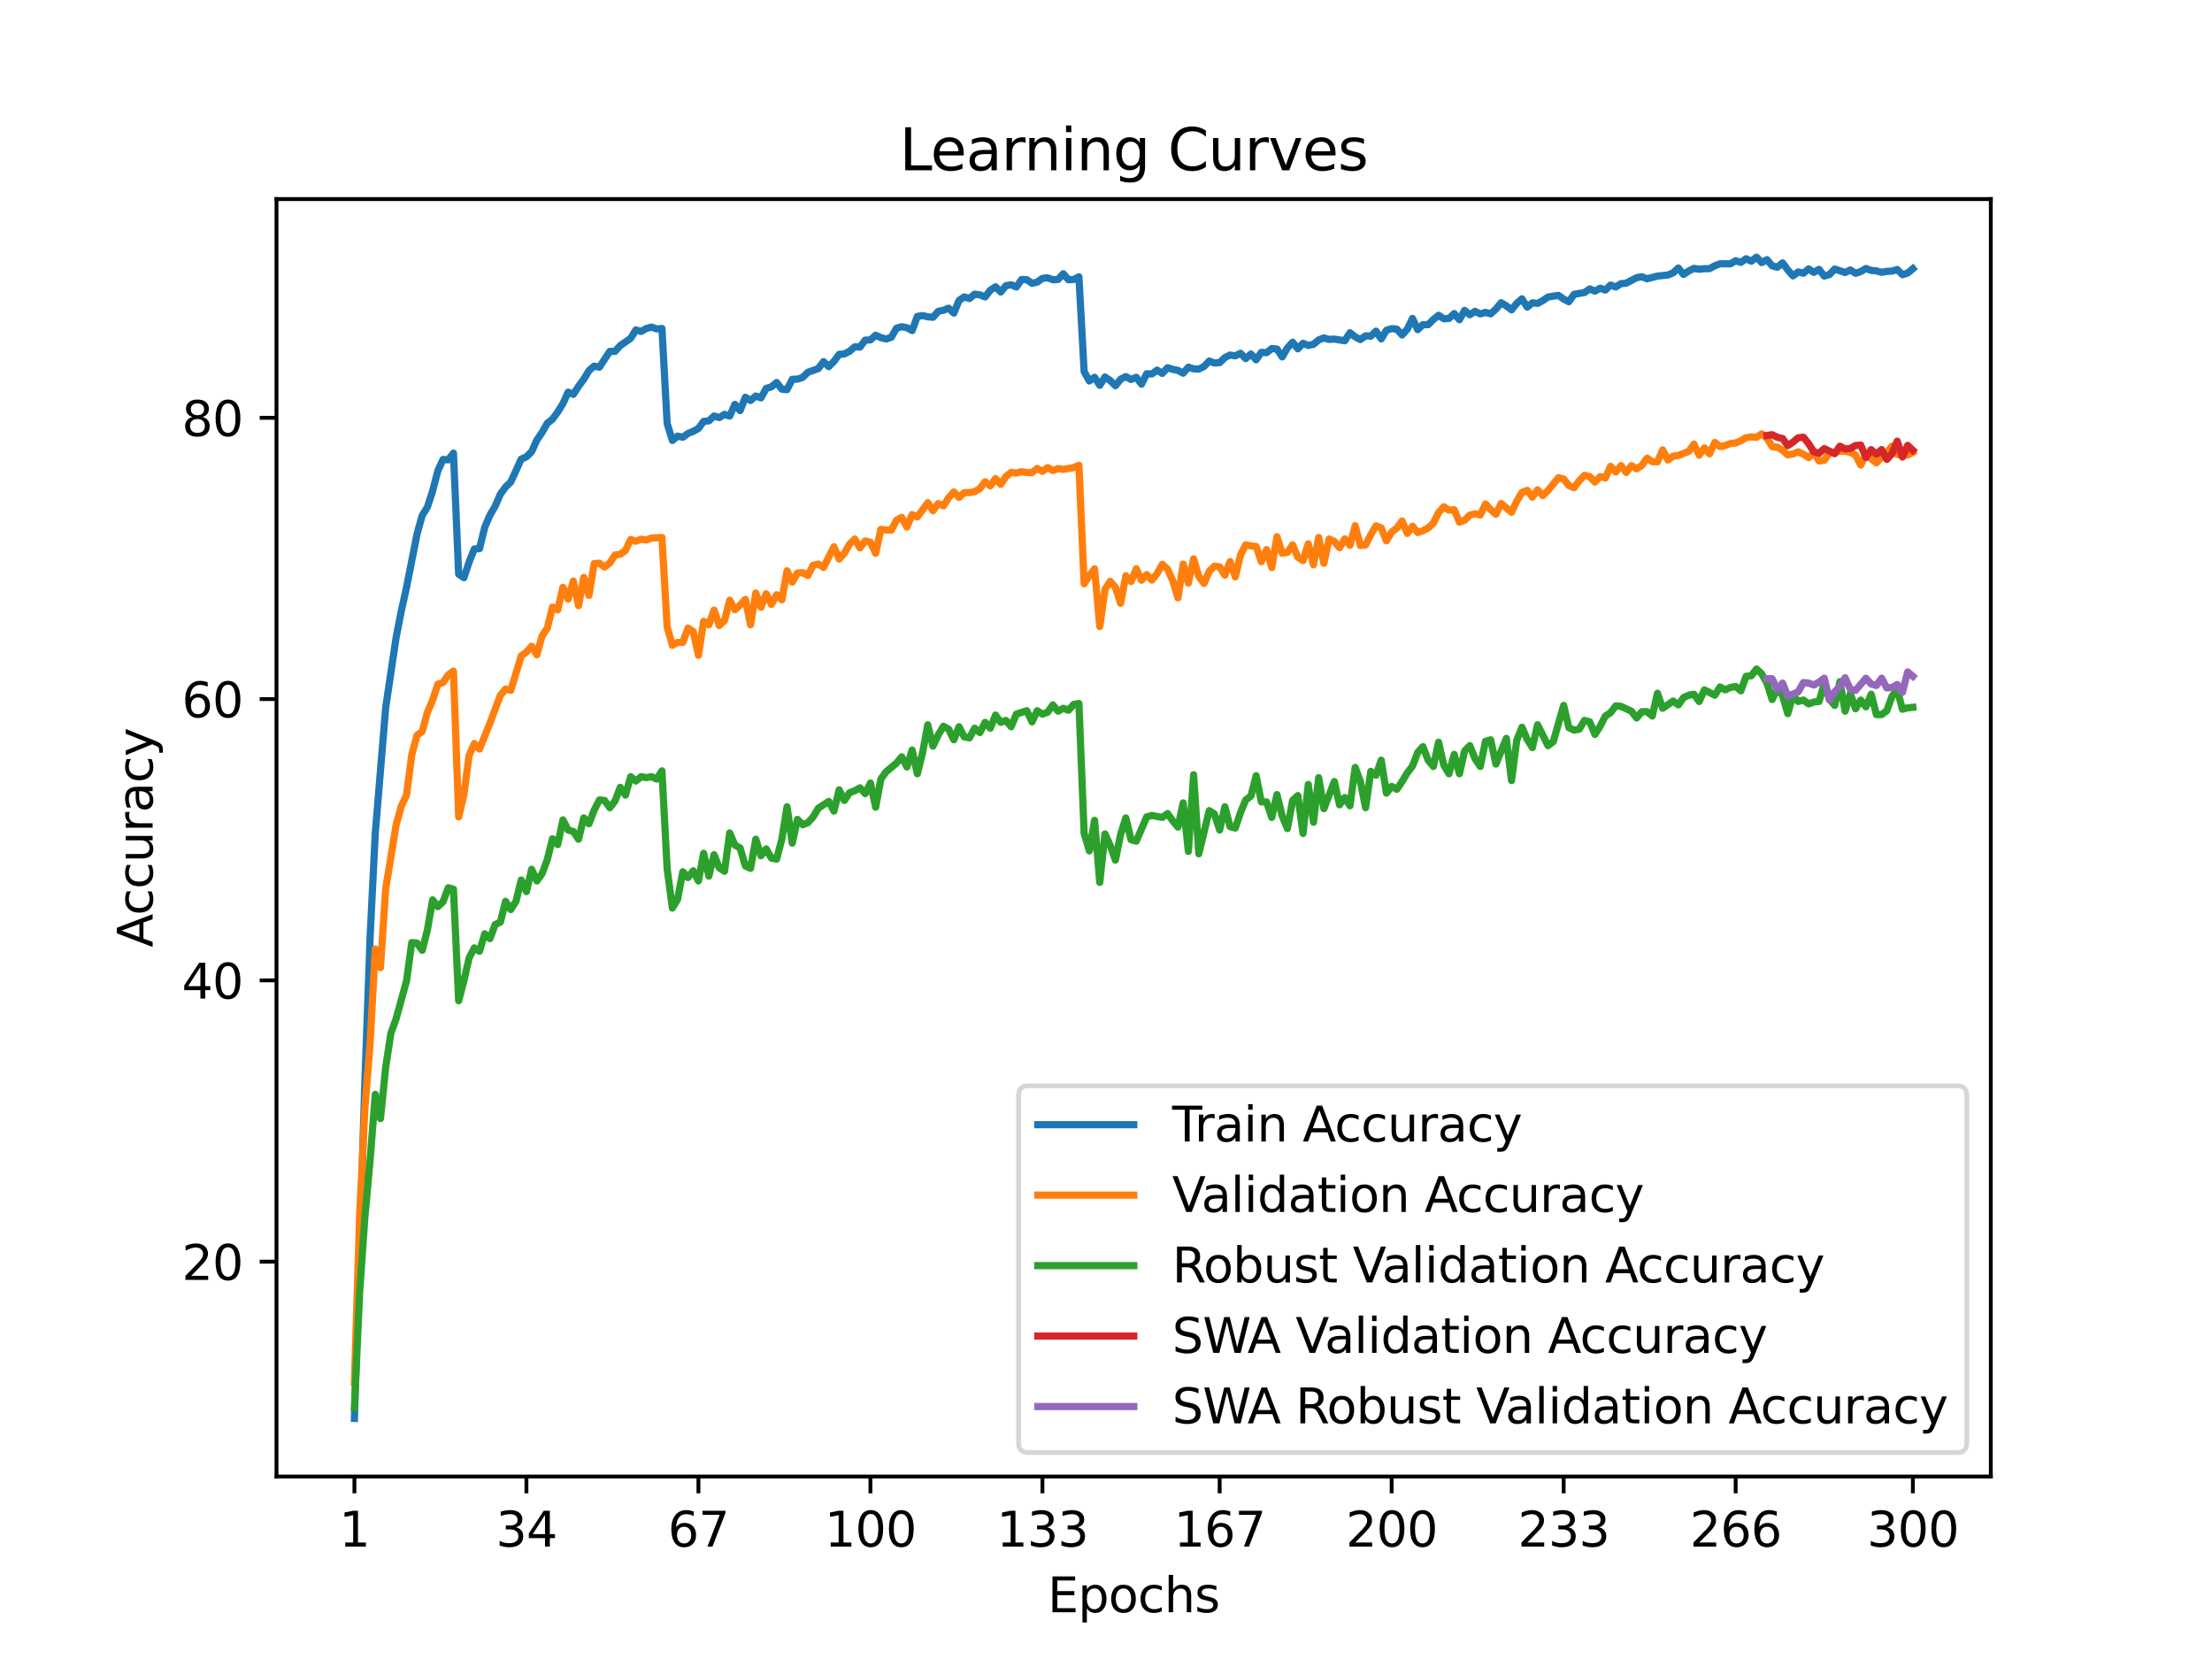 <?xml version="1.0" encoding="utf-8" standalone="no"?>
<!DOCTYPE svg PUBLIC "-//W3C//DTD SVG 1.1//EN"
  "http://www.w3.org/Graphics/SVG/1.1/DTD/svg11.dtd">
<svg xmlns:xlink="http://www.w3.org/1999/xlink" width="460.8pt" height="345.6pt" viewBox="0 0 460.8 345.6" xmlns="http://www.w3.org/2000/svg" version="1.1">
 <defs>
  <style type="text/css">*{stroke-linejoin: round; stroke-linecap: butt}</style>
 </defs>
 <g id="figure_1">
  <g id="patch_1">
   <path d="M 0 345.6 
L 460.8 345.6 
L 460.8 0 
L 0 0 
z
" style="fill: #ffffff"/>
  </g>
  <g id="axes_1">
   <g id="patch_2">
    <path d="M 57.6 307.584 
L 414.72 307.584 
L 414.72 41.472 
L 57.6 41.472 
z
" style="fill: #ffffff"/>
   </g>
   <g id="matplotlib.axis_1">
    <g id="xtick_1">
     <g id="line2d_1">
      <defs>
       <path id="m866a698309" d="M 0 0 
L 0 3.5 
" style="stroke: #000000; stroke-width: 0.8"/>
      </defs>
      <g>
       <use xlink:href="#m866a698309" x="73.833" y="307.584" style="stroke: #000000; stroke-width: 0.8"/>
      </g>
     </g>
     <g id="text_1">
      <!-- 1 -->
      <g transform="translate(70.651 322.182) scale(0.1 -0.1)">
       <defs>
        <path id="DejaVuSans-31" d="M 794 531 
L 1825 531 
L 1825 4091 
L 703 3866 
L 703 4441 
L 1819 4666 
L 2450 4666 
L 2450 531 
L 3481 531 
L 3481 0 
L 794 0 
L 794 531 
z
" transform="scale(0.016)"/>
       </defs>
       <use xlink:href="#DejaVuSans-31"/>
      </g>
     </g>
    </g>
    <g id="xtick_2">
     <g id="line2d_2">
      <g>
       <use xlink:href="#m866a698309" x="109.664" y="307.584" style="stroke: #000000; stroke-width: 0.8"/>
      </g>
     </g>
     <g id="text_2">
      <!-- 34 -->
      <g transform="translate(103.302 322.182) scale(0.1 -0.1)">
       <defs>
        <path id="DejaVuSans-33" d="M 2597 2516 
Q 3050 2419 3304 2112 
Q 3559 1806 3559 1356 
Q 3559 666 3084 287 
Q 2609 -91 1734 -91 
Q 1441 -91 1130 -33 
Q 819 25 488 141 
L 488 750 
Q 750 597 1062 519 
Q 1375 441 1716 441 
Q 2309 441 2620 675 
Q 2931 909 2931 1356 
Q 2931 1769 2642 2001 
Q 2353 2234 1838 2234 
L 1294 2234 
L 1294 2753 
L 1863 2753 
Q 2328 2753 2575 2939 
Q 2822 3125 2822 3475 
Q 2822 3834 2567 4026 
Q 2313 4219 1838 4219 
Q 1578 4219 1281 4162 
Q 984 4106 628 3988 
L 628 4550 
Q 988 4650 1302 4700 
Q 1616 4750 1894 4750 
Q 2613 4750 3031 4423 
Q 3450 4097 3450 3541 
Q 3450 3153 3228 2886 
Q 3006 2619 2597 2516 
z
" transform="scale(0.016)"/>
        <path id="DejaVuSans-34" d="M 2419 4116 
L 825 1625 
L 2419 1625 
L 2419 4116 
z
M 2253 4666 
L 3047 4666 
L 3047 1625 
L 3713 1625 
L 3713 1100 
L 3047 1100 
L 3047 0 
L 2419 0 
L 2419 1100 
L 313 1100 
L 313 1709 
L 2253 4666 
z
" transform="scale(0.016)"/>
       </defs>
       <use xlink:href="#DejaVuSans-33"/>
       <use xlink:href="#DejaVuSans-34" x="63.623"/>
      </g>
     </g>
    </g>
    <g id="xtick_3">
     <g id="line2d_3">
      <g>
       <use xlink:href="#m866a698309" x="145.496" y="307.584" style="stroke: #000000; stroke-width: 0.8"/>
      </g>
     </g>
     <g id="text_3">
      <!-- 67 -->
      <g transform="translate(139.133 322.182) scale(0.1 -0.1)">
       <defs>
        <path id="DejaVuSans-36" d="M 2113 2584 
Q 1688 2584 1439 2293 
Q 1191 2003 1191 1497 
Q 1191 994 1439 701 
Q 1688 409 2113 409 
Q 2538 409 2786 701 
Q 3034 994 3034 1497 
Q 3034 2003 2786 2293 
Q 2538 2584 2113 2584 
z
M 3366 4563 
L 3366 3988 
Q 3128 4100 2886 4159 
Q 2644 4219 2406 4219 
Q 1781 4219 1451 3797 
Q 1122 3375 1075 2522 
Q 1259 2794 1537 2939 
Q 1816 3084 2150 3084 
Q 2853 3084 3261 2657 
Q 3669 2231 3669 1497 
Q 3669 778 3244 343 
Q 2819 -91 2113 -91 
Q 1303 -91 875 529 
Q 447 1150 447 2328 
Q 447 3434 972 4092 
Q 1497 4750 2381 4750 
Q 2619 4750 2861 4703 
Q 3103 4656 3366 4563 
z
" transform="scale(0.016)"/>
        <path id="DejaVuSans-37" d="M 525 4666 
L 3525 4666 
L 3525 4397 
L 1831 0 
L 1172 0 
L 2766 4134 
L 525 4134 
L 525 4666 
z
" transform="scale(0.016)"/>
       </defs>
       <use xlink:href="#DejaVuSans-36"/>
       <use xlink:href="#DejaVuSans-37" x="63.623"/>
      </g>
     </g>
    </g>
    <g id="xtick_4">
     <g id="line2d_4">
      <g>
       <use xlink:href="#m866a698309" x="181.327" y="307.584" style="stroke: #000000; stroke-width: 0.8"/>
      </g>
     </g>
     <g id="text_4">
      <!-- 100 -->
      <g transform="translate(171.783 322.182) scale(0.1 -0.1)">
       <defs>
        <path id="DejaVuSans-30" d="M 2034 4250 
Q 1547 4250 1301 3770 
Q 1056 3291 1056 2328 
Q 1056 1369 1301 889 
Q 1547 409 2034 409 
Q 2525 409 2770 889 
Q 3016 1369 3016 2328 
Q 3016 3291 2770 3770 
Q 2525 4250 2034 4250 
z
M 2034 4750 
Q 2819 4750 3233 4129 
Q 3647 3509 3647 2328 
Q 3647 1150 3233 529 
Q 2819 -91 2034 -91 
Q 1250 -91 836 529 
Q 422 1150 422 2328 
Q 422 3509 836 4129 
Q 1250 4750 2034 4750 
z
" transform="scale(0.016)"/>
       </defs>
       <use xlink:href="#DejaVuSans-31"/>
       <use xlink:href="#DejaVuSans-30" x="63.623"/>
       <use xlink:href="#DejaVuSans-30" x="127.246"/>
      </g>
     </g>
    </g>
    <g id="xtick_5">
     <g id="line2d_5">
      <g>
       <use xlink:href="#m866a698309" x="217.158" y="307.584" style="stroke: #000000; stroke-width: 0.8"/>
      </g>
     </g>
     <g id="text_5">
      <!-- 133 -->
      <g transform="translate(207.615 322.182) scale(0.1 -0.1)">
       <use xlink:href="#DejaVuSans-31"/>
       <use xlink:href="#DejaVuSans-33" x="63.623"/>
       <use xlink:href="#DejaVuSans-33" x="127.246"/>
      </g>
     </g>
    </g>
    <g id="xtick_6">
     <g id="line2d_6">
      <g>
       <use xlink:href="#m866a698309" x="254.076" y="307.584" style="stroke: #000000; stroke-width: 0.8"/>
      </g>
     </g>
     <g id="text_6">
      <!-- 167 -->
      <g transform="translate(244.532 322.182) scale(0.1 -0.1)">
       <use xlink:href="#DejaVuSans-31"/>
       <use xlink:href="#DejaVuSans-36" x="63.623"/>
       <use xlink:href="#DejaVuSans-37" x="127.246"/>
      </g>
     </g>
    </g>
    <g id="xtick_7">
     <g id="line2d_7">
      <g>
       <use xlink:href="#m866a698309" x="289.907" y="307.584" style="stroke: #000000; stroke-width: 0.8"/>
      </g>
     </g>
     <g id="text_7">
      <!-- 200 -->
      <g transform="translate(280.363 322.182) scale(0.1 -0.1)">
       <defs>
        <path id="DejaVuSans-32" d="M 1228 531 
L 3431 531 
L 3431 0 
L 469 0 
L 469 531 
Q 828 903 1448 1529 
Q 2069 2156 2228 2338 
Q 2531 2678 2651 2914 
Q 2772 3150 2772 3378 
Q 2772 3750 2511 3984 
Q 2250 4219 1831 4219 
Q 1534 4219 1204 4116 
Q 875 4013 500 3803 
L 500 4441 
Q 881 4594 1212 4672 
Q 1544 4750 1819 4750 
Q 2544 4750 2975 4387 
Q 3406 4025 3406 3419 
Q 3406 3131 3298 2873 
Q 3191 2616 2906 2266 
Q 2828 2175 2409 1742 
Q 1991 1309 1228 531 
z
" transform="scale(0.016)"/>
       </defs>
       <use xlink:href="#DejaVuSans-32"/>
       <use xlink:href="#DejaVuSans-30" x="63.623"/>
       <use xlink:href="#DejaVuSans-30" x="127.246"/>
      </g>
     </g>
    </g>
    <g id="xtick_8">
     <g id="line2d_8">
      <g>
       <use xlink:href="#m866a698309" x="325.739" y="307.584" style="stroke: #000000; stroke-width: 0.8"/>
      </g>
     </g>
     <g id="text_8">
      <!-- 233 -->
      <g transform="translate(316.195 322.182) scale(0.1 -0.1)">
       <use xlink:href="#DejaVuSans-32"/>
       <use xlink:href="#DejaVuSans-33" x="63.623"/>
       <use xlink:href="#DejaVuSans-33" x="127.246"/>
      </g>
     </g>
    </g>
    <g id="xtick_9">
     <g id="line2d_9">
      <g>
       <use xlink:href="#m866a698309" x="361.57" y="307.584" style="stroke: #000000; stroke-width: 0.8"/>
      </g>
     </g>
     <g id="text_9">
      <!-- 266 -->
      <g transform="translate(352.026 322.182) scale(0.1 -0.1)">
       <use xlink:href="#DejaVuSans-32"/>
       <use xlink:href="#DejaVuSans-36" x="63.623"/>
       <use xlink:href="#DejaVuSans-36" x="127.246"/>
      </g>
     </g>
    </g>
    <g id="xtick_10">
     <g id="line2d_10">
      <g>
       <use xlink:href="#m866a698309" x="398.487" y="307.584" style="stroke: #000000; stroke-width: 0.8"/>
      </g>
     </g>
     <g id="text_10">
      <!-- 300 -->
      <g transform="translate(388.944 322.182) scale(0.1 -0.1)">
       <use xlink:href="#DejaVuSans-33"/>
       <use xlink:href="#DejaVuSans-30" x="63.623"/>
       <use xlink:href="#DejaVuSans-30" x="127.246"/>
      </g>
     </g>
    </g>
    <g id="text_11">
     <!-- Epochs -->
     <g transform="translate(218.244 335.861) scale(0.1 -0.1)">
      <defs>
       <path id="DejaVuSans-45" d="M 628 4666 
L 3578 4666 
L 3578 4134 
L 1259 4134 
L 1259 2753 
L 3481 2753 
L 3481 2222 
L 1259 2222 
L 1259 531 
L 3634 531 
L 3634 0 
L 628 0 
L 628 4666 
z
" transform="scale(0.016)"/>
       <path id="DejaVuSans-70" d="M 1159 525 
L 1159 -1331 
L 581 -1331 
L 581 3500 
L 1159 3500 
L 1159 2969 
Q 1341 3281 1617 3432 
Q 1894 3584 2278 3584 
Q 2916 3584 3314 3078 
Q 3713 2572 3713 1747 
Q 3713 922 3314 415 
Q 2916 -91 2278 -91 
Q 1894 -91 1617 61 
Q 1341 213 1159 525 
z
M 3116 1747 
Q 3116 2381 2855 2742 
Q 2594 3103 2138 3103 
Q 1681 3103 1420 2742 
Q 1159 2381 1159 1747 
Q 1159 1113 1420 752 
Q 1681 391 2138 391 
Q 2594 391 2855 752 
Q 3116 1113 3116 1747 
z
" transform="scale(0.016)"/>
       <path id="DejaVuSans-6f" d="M 1959 3097 
Q 1497 3097 1228 2736 
Q 959 2375 959 1747 
Q 959 1119 1226 758 
Q 1494 397 1959 397 
Q 2419 397 2687 759 
Q 2956 1122 2956 1747 
Q 2956 2369 2687 2733 
Q 2419 3097 1959 3097 
z
M 1959 3584 
Q 2709 3584 3137 3096 
Q 3566 2609 3566 1747 
Q 3566 888 3137 398 
Q 2709 -91 1959 -91 
Q 1206 -91 779 398 
Q 353 888 353 1747 
Q 353 2609 779 3096 
Q 1206 3584 1959 3584 
z
" transform="scale(0.016)"/>
       <path id="DejaVuSans-63" d="M 3122 3366 
L 3122 2828 
Q 2878 2963 2633 3030 
Q 2388 3097 2138 3097 
Q 1578 3097 1268 2742 
Q 959 2388 959 1747 
Q 959 1106 1268 751 
Q 1578 397 2138 397 
Q 2388 397 2633 464 
Q 2878 531 3122 666 
L 3122 134 
Q 2881 22 2623 -34 
Q 2366 -91 2075 -91 
Q 1284 -91 818 406 
Q 353 903 353 1747 
Q 353 2603 823 3093 
Q 1294 3584 2113 3584 
Q 2378 3584 2631 3529 
Q 2884 3475 3122 3366 
z
" transform="scale(0.016)"/>
       <path id="DejaVuSans-68" d="M 3513 2113 
L 3513 0 
L 2938 0 
L 2938 2094 
Q 2938 2591 2744 2837 
Q 2550 3084 2163 3084 
Q 1697 3084 1428 2787 
Q 1159 2491 1159 1978 
L 1159 0 
L 581 0 
L 581 4863 
L 1159 4863 
L 1159 2956 
Q 1366 3272 1645 3428 
Q 1925 3584 2291 3584 
Q 2894 3584 3203 3211 
Q 3513 2838 3513 2113 
z
" transform="scale(0.016)"/>
       <path id="DejaVuSans-73" d="M 2834 3397 
L 2834 2853 
Q 2591 2978 2328 3040 
Q 2066 3103 1784 3103 
Q 1356 3103 1142 2972 
Q 928 2841 928 2578 
Q 928 2378 1081 2264 
Q 1234 2150 1697 2047 
L 1894 2003 
Q 2506 1872 2764 1633 
Q 3022 1394 3022 966 
Q 3022 478 2636 193 
Q 2250 -91 1575 -91 
Q 1294 -91 989 -36 
Q 684 19 347 128 
L 347 722 
Q 666 556 975 473 
Q 1284 391 1588 391 
Q 1994 391 2212 530 
Q 2431 669 2431 922 
Q 2431 1156 2273 1281 
Q 2116 1406 1581 1522 
L 1381 1569 
Q 847 1681 609 1914 
Q 372 2147 372 2553 
Q 372 3047 722 3315 
Q 1072 3584 1716 3584 
Q 2034 3584 2315 3537 
Q 2597 3491 2834 3397 
z
" transform="scale(0.016)"/>
      </defs>
      <use xlink:href="#DejaVuSans-45"/>
      <use xlink:href="#DejaVuSans-70" x="63.184"/>
      <use xlink:href="#DejaVuSans-6f" x="126.66"/>
      <use xlink:href="#DejaVuSans-63" x="187.842"/>
      <use xlink:href="#DejaVuSans-68" x="242.822"/>
      <use xlink:href="#DejaVuSans-73" x="306.201"/>
     </g>
    </g>
   </g>
   <g id="matplotlib.axis_2">
    <g id="ytick_1">
     <g id="line2d_11">
      <defs>
       <path id="m1e4ae09877" d="M 0 0 
L -3.5 0 
" style="stroke: #000000; stroke-width: 0.8"/>
      </defs>
      <g>
       <use xlink:href="#m1e4ae09877" x="57.6" y="262.827" style="stroke: #000000; stroke-width: 0.8"/>
      </g>
     </g>
     <g id="text_12">
      <!-- 20 -->
      <g transform="translate(37.875 266.626) scale(0.1 -0.1)">
       <use xlink:href="#DejaVuSans-32"/>
       <use xlink:href="#DejaVuSans-30" x="63.623"/>
      </g>
     </g>
    </g>
    <g id="ytick_2">
     <g id="line2d_12">
      <g>
       <use xlink:href="#m1e4ae09877" x="57.6" y="204.23" style="stroke: #000000; stroke-width: 0.8"/>
      </g>
     </g>
     <g id="text_13">
      <!-- 40 -->
      <g transform="translate(37.875 208.029) scale(0.1 -0.1)">
       <use xlink:href="#DejaVuSans-34"/>
       <use xlink:href="#DejaVuSans-30" x="63.623"/>
      </g>
     </g>
    </g>
    <g id="ytick_3">
     <g id="line2d_13">
      <g>
       <use xlink:href="#m1e4ae09877" x="57.6" y="145.632" style="stroke: #000000; stroke-width: 0.8"/>
      </g>
     </g>
     <g id="text_14">
      <!-- 60 -->
      <g transform="translate(37.875 149.431) scale(0.1 -0.1)">
       <use xlink:href="#DejaVuSans-36"/>
       <use xlink:href="#DejaVuSans-30" x="63.623"/>
      </g>
     </g>
    </g>
    <g id="ytick_4">
     <g id="line2d_14">
      <g>
       <use xlink:href="#m1e4ae09877" x="57.6" y="87.035" style="stroke: #000000; stroke-width: 0.8"/>
      </g>
     </g>
     <g id="text_15">
      <!-- 80 -->
      <g transform="translate(37.875 90.834) scale(0.1 -0.1)">
       <defs>
        <path id="DejaVuSans-38" d="M 2034 2216 
Q 1584 2216 1326 1975 
Q 1069 1734 1069 1313 
Q 1069 891 1326 650 
Q 1584 409 2034 409 
Q 2484 409 2743 651 
Q 3003 894 3003 1313 
Q 3003 1734 2745 1975 
Q 2488 2216 2034 2216 
z
M 1403 2484 
Q 997 2584 770 2862 
Q 544 3141 544 3541 
Q 544 4100 942 4425 
Q 1341 4750 2034 4750 
Q 2731 4750 3128 4425 
Q 3525 4100 3525 3541 
Q 3525 3141 3298 2862 
Q 3072 2584 2669 2484 
Q 3125 2378 3379 2068 
Q 3634 1759 3634 1313 
Q 3634 634 3220 271 
Q 2806 -91 2034 -91 
Q 1263 -91 848 271 
Q 434 634 434 1313 
Q 434 1759 690 2068 
Q 947 2378 1403 2484 
z
M 1172 3481 
Q 1172 3119 1398 2916 
Q 1625 2713 2034 2713 
Q 2441 2713 2670 2916 
Q 2900 3119 2900 3481 
Q 2900 3844 2670 4047 
Q 2441 4250 2034 4250 
Q 1625 4250 1398 4047 
Q 1172 3844 1172 3481 
z
" transform="scale(0.016)"/>
       </defs>
       <use xlink:href="#DejaVuSans-38"/>
       <use xlink:href="#DejaVuSans-30" x="63.623"/>
      </g>
     </g>
    </g>
    <g id="text_16">
     <!-- Accuracy -->
     <g transform="translate(31.795 197.356) rotate(-90) scale(0.1 -0.1)">
      <defs>
       <path id="DejaVuSans-41" d="M 2188 4044 
L 1331 1722 
L 3047 1722 
L 2188 4044 
z
M 1831 4666 
L 2547 4666 
L 4325 0 
L 3669 0 
L 3244 1197 
L 1141 1197 
L 716 0 
L 50 0 
L 1831 4666 
z
" transform="scale(0.016)"/>
       <path id="DejaVuSans-75" d="M 544 1381 
L 544 3500 
L 1119 3500 
L 1119 1403 
Q 1119 906 1312 657 
Q 1506 409 1894 409 
Q 2359 409 2629 706 
Q 2900 1003 2900 1516 
L 2900 3500 
L 3475 3500 
L 3475 0 
L 2900 0 
L 2900 538 
Q 2691 219 2414 64 
Q 2138 -91 1772 -91 
Q 1169 -91 856 284 
Q 544 659 544 1381 
z
M 1991 3584 
L 1991 3584 
z
" transform="scale(0.016)"/>
       <path id="DejaVuSans-72" d="M 2631 2963 
Q 2534 3019 2420 3045 
Q 2306 3072 2169 3072 
Q 1681 3072 1420 2755 
Q 1159 2438 1159 1844 
L 1159 0 
L 581 0 
L 581 3500 
L 1159 3500 
L 1159 2956 
Q 1341 3275 1631 3429 
Q 1922 3584 2338 3584 
Q 2397 3584 2469 3576 
Q 2541 3569 2628 3553 
L 2631 2963 
z
" transform="scale(0.016)"/>
       <path id="DejaVuSans-61" d="M 2194 1759 
Q 1497 1759 1228 1600 
Q 959 1441 959 1056 
Q 959 750 1161 570 
Q 1363 391 1709 391 
Q 2188 391 2477 730 
Q 2766 1069 2766 1631 
L 2766 1759 
L 2194 1759 
z
M 3341 1997 
L 3341 0 
L 2766 0 
L 2766 531 
Q 2569 213 2275 61 
Q 1981 -91 1556 -91 
Q 1019 -91 701 211 
Q 384 513 384 1019 
Q 384 1609 779 1909 
Q 1175 2209 1959 2209 
L 2766 2209 
L 2766 2266 
Q 2766 2663 2505 2880 
Q 2244 3097 1772 3097 
Q 1472 3097 1187 3025 
Q 903 2953 641 2809 
L 641 3341 
Q 956 3463 1253 3523 
Q 1550 3584 1831 3584 
Q 2591 3584 2966 3190 
Q 3341 2797 3341 1997 
z
" transform="scale(0.016)"/>
       <path id="DejaVuSans-79" d="M 2059 -325 
Q 1816 -950 1584 -1140 
Q 1353 -1331 966 -1331 
L 506 -1331 
L 506 -850 
L 844 -850 
Q 1081 -850 1212 -737 
Q 1344 -625 1503 -206 
L 1606 56 
L 191 3500 
L 800 3500 
L 1894 763 
L 2988 3500 
L 3597 3500 
L 2059 -325 
z
" transform="scale(0.016)"/>
      </defs>
      <use xlink:href="#DejaVuSans-41"/>
      <use xlink:href="#DejaVuSans-63" x="66.658"/>
      <use xlink:href="#DejaVuSans-63" x="121.639"/>
      <use xlink:href="#DejaVuSans-75" x="176.619"/>
      <use xlink:href="#DejaVuSans-72" x="239.998"/>
      <use xlink:href="#DejaVuSans-61" x="281.111"/>
      <use xlink:href="#DejaVuSans-63" x="342.391"/>
      <use xlink:href="#DejaVuSans-79" x="397.371"/>
     </g>
    </g>
   </g>
   <g id="line2d_15">
    <path d="M 73.833 295.488 
L 76.004 225.64 
L 77.09 195.374 
L 78.176 173.568 
L 80.348 147.405 
L 82.519 132.792 
L 83.605 127.232 
L 84.691 122.347 
L 86.862 111.294 
L 87.948 107.397 
L 89.034 105.632 
L 90.12 102.292 
L 91.206 98.095 
L 92.291 95.714 
L 93.377 95.795 
L 94.463 94.389 
L 95.549 119.607 
L 96.635 120.347 
L 97.72 117.095 
L 98.806 114.37 
L 99.892 114.282 
L 100.978 109.851 
L 102.064 107.302 
L 103.149 105.456 
L 104.235 102.951 
L 105.321 101.45 
L 106.407 100.395 
L 108.578 95.648 
L 109.664 95.165 
L 110.75 94.088 
L 111.836 91.678 
L 112.922 90.089 
L 114.007 88.163 
L 115.093 87.328 
L 116.179 85.826 
L 117.265 84.09 
L 118.351 81.688 
L 119.436 82.156 
L 120.522 80.479 
L 121.608 79.007 
L 122.694 77.205 
L 123.78 76.267 
L 124.865 76.494 
L 127.037 73.198 
L 128.123 73.206 
L 129.209 71.99 
L 131.38 70.481 
L 132.466 68.73 
L 133.552 69.052 
L 134.638 68.43 
L 135.723 68.137 
L 136.809 68.525 
L 137.895 68.422 
L 138.981 88.236 
L 140.067 91.759 
L 141.152 90.851 
L 142.238 91.092 
L 143.324 90.301 
L 144.41 89.855 
L 145.496 89.261 
L 146.581 87.782 
L 147.667 87.672 
L 148.753 86.661 
L 149.839 86.983 
L 150.925 86.317 
L 152.01 86.676 
L 153.096 84.236 
L 154.182 85.54 
L 155.268 82.757 
L 156.354 83.431 
L 157.439 82.501 
L 158.525 82.889 
L 159.611 80.911 
L 160.697 80.581 
L 161.783 79.688 
L 162.868 81.065 
L 163.954 81.175 
L 165.04 79.014 
L 166.126 78.977 
L 167.212 78.626 
L 168.297 77.556 
L 170.469 76.78 
L 171.555 75.337 
L 172.641 76.37 
L 173.726 75.286 
L 174.812 73.813 
L 175.898 73.733 
L 176.984 73.176 
L 178.07 72.239 
L 179.155 72.305 
L 180.241 70.854 
L 181.327 70.81 
L 182.413 69.836 
L 183.499 70.334 
L 184.584 70.627 
L 185.67 70.268 
L 186.756 68.371 
L 187.842 68.056 
L 188.928 68.269 
L 190.013 68.862 
L 191.099 65.91 
L 192.185 65.742 
L 193.271 65.991 
L 194.357 66.101 
L 195.442 64.863 
L 196.528 64.636 
L 197.614 64.196 
L 198.7 65.222 
L 199.786 62.592 
L 200.871 61.852 
L 201.957 62.189 
L 203.043 61.274 
L 204.129 61.42 
L 205.215 61.86 
L 206.3 60.453 
L 207.386 59.75 
L 208.472 60.827 
L 209.558 59.508 
L 210.644 59.333 
L 211.729 59.794 
L 212.815 58.227 
L 213.901 58.263 
L 214.987 59.025 
L 216.073 58.769 
L 217.158 57.985 
L 218.244 57.875 
L 219.33 58.278 
L 220.416 58.219 
L 221.502 57.025 
L 222.587 58.278 
L 223.673 58.219 
L 224.759 57.663 
L 225.845 77.41 
L 226.931 79.373 
L 228.016 78.596 
L 229.102 80.267 
L 230.188 78.538 
L 231.274 79.263 
L 232.36 80.354 
L 233.445 78.992 
L 234.531 78.45 
L 235.617 79.058 
L 236.703 78.589 
L 237.789 80.032 
L 238.875 77.864 
L 239.96 77.901 
L 241.046 77.102 
L 242.132 77.783 
L 243.218 76.604 
L 244.304 76.948 
L 245.389 77.154 
L 246.475 77.747 
L 247.561 76.494 
L 248.647 76.839 
L 249.733 76.897 
L 250.818 76.348 
L 251.904 75.212 
L 252.99 75.623 
L 254.076 75.542 
L 255.162 74.502 
L 256.247 73.96 
L 257.333 74.136 
L 258.419 73.594 
L 259.505 74.7 
L 260.591 73.748 
L 261.676 74.949 
L 262.762 73.396 
L 263.848 73.477 
L 264.934 72.605 
L 266.02 72.715 
L 267.105 74.355 
L 268.191 72.48 
L 269.277 71.294 
L 270.363 72.663 
L 271.449 71.514 
L 272.534 71.968 
L 273.62 71.726 
L 274.706 70.818 
L 275.792 70.393 
L 276.878 70.715 
L 277.963 70.642 
L 280.135 70.986 
L 281.221 69.316 
L 282.307 70.173 
L 283.392 70.744 
L 284.478 69.953 
L 285.564 70.027 
L 286.65 68.986 
L 287.736 70.598 
L 288.821 68.811 
L 289.907 68.459 
L 290.993 68.569 
L 292.079 69.778 
L 293.165 68.576 
L 294.25 66.335 
L 295.336 68.679 
L 296.422 67.631 
L 297.508 67.639 
L 298.594 66.555 
L 299.679 65.683 
L 300.765 66.401 
L 301.851 66.342 
L 302.937 65.324 
L 304.023 66.613 
L 305.108 64.658 
L 306.194 65.573 
L 307.28 64.855 
L 308.366 65.397 
L 309.452 65.075 
L 310.537 65.375 
L 311.623 64.394 
L 312.709 63.061 
L 313.795 63.72 
L 314.881 64.548 
L 315.966 63.193 
L 317.052 62.248 
L 318.138 63.976 
L 319.224 63.083 
L 320.31 63.207 
L 321.395 62.621 
L 322.481 61.874 
L 324.653 61.53 
L 325.739 62.314 
L 326.824 62.848 
L 327.91 61.318 
L 330.082 60.937 
L 331.168 60.182 
L 332.253 60.644 
L 333.339 60.043 
L 334.425 60.431 
L 335.511 59.384 
L 336.597 59.787 
L 337.682 59.091 
L 338.768 58.996 
L 340.94 57.846 
L 342.026 57.648 
L 343.111 58.073 
L 345.283 57.509 
L 347.455 57.289 
L 348.54 56.842 
L 349.626 55.831 
L 350.712 57.172 
L 351.798 56.447 
L 352.884 55.905 
L 353.969 56.095 
L 355.055 55.971 
L 356.141 55.963 
L 357.227 55.363 
L 358.313 54.945 
L 360.484 54.96 
L 361.57 54.315 
L 362.656 54.659 
L 363.742 53.898 
L 364.827 54.418 
L 365.913 53.568 
L 366.999 54.703 
L 368.085 54.095 
L 369.171 55.37 
L 370.256 55.656 
L 371.342 54.769 
L 372.428 56.22 
L 373.514 57.472 
L 374.6 56.644 
L 375.685 56.923 
L 376.771 56.014 
L 377.857 56.74 
L 378.943 56.117 
L 380.029 57.516 
L 381.114 57.186 
L 382.2 56.044 
L 384.372 56.769 
L 385.458 56.234 
L 386.543 56.93 
L 387.629 56.564 
L 388.715 55.934 
L 389.801 56.337 
L 390.887 56.425 
L 391.972 56.732 
L 393.058 56.535 
L 394.144 56.469 
L 395.23 56.146 
L 396.316 57.223 
L 397.401 56.879 
L 398.487 55.971 
L 398.487 55.971 
" clip-path="url(#p8a0dc962e2)" style="fill: none; stroke: #1f77b4; stroke-width: 1.5; stroke-linecap: square"/>
   </g>
   <g id="line2d_16">
    <path d="M 73.833 287.966 
L 74.919 253.188 
L 76.004 231.009 
L 77.09 217.502 
L 78.176 197.696 
L 79.262 201.563 
L 80.348 185.127 
L 82.519 171.854 
L 83.605 167.928 
L 84.691 165.614 
L 85.777 157.234 
L 86.862 153.191 
L 87.948 152.371 
L 89.034 148.415 
L 90.12 145.866 
L 91.206 142.526 
L 92.291 142.175 
L 93.377 140.593 
L 94.463 139.802 
L 95.549 170.184 
L 96.635 165.555 
L 97.72 157.41 
L 98.806 154.89 
L 99.892 156.033 
L 102.064 150.642 
L 104.235 144.841 
L 105.321 143.552 
L 106.407 143.816 
L 108.578 136.637 
L 109.664 135.846 
L 110.75 134.616 
L 111.836 136.403 
L 112.922 132.477 
L 114.007 130.865 
L 115.093 126.471 
L 116.179 127.057 
L 117.265 122.34 
L 118.351 124.801 
L 119.436 121.05 
L 120.522 126.178 
L 121.608 120.289 
L 122.694 124.039 
L 123.78 117.417 
L 124.865 117.329 
L 125.951 118.121 
L 127.037 117.271 
L 128.123 115.63 
L 129.209 115.454 
L 130.294 114.663 
L 131.38 112.378 
L 132.466 112.759 
L 133.552 112.319 
L 134.638 112.495 
L 135.723 112.085 
L 137.895 111.968 
L 138.981 130.602 
L 140.067 134.44 
L 141.152 133.825 
L 142.238 133.825 
L 143.324 130.836 
L 144.41 131.569 
L 145.496 136.52 
L 146.581 129.43 
L 147.667 130.162 
L 148.753 127.086 
L 149.839 130.309 
L 150.925 129.283 
L 152.01 125.035 
L 153.096 127.027 
L 154.182 126.031 
L 155.268 124.859 
L 156.354 130.162 
L 157.439 123.541 
L 158.525 126.5 
L 159.611 123.687 
L 160.697 125.914 
L 161.783 123.892 
L 162.868 124.947 
L 163.954 118.912 
L 165.04 121.255 
L 166.126 119.38 
L 167.212 119.292 
L 168.297 119.878 
L 169.383 117.769 
L 170.469 117.505 
L 171.555 118.208 
L 173.726 113.902 
L 174.812 116.451 
L 175.898 115.249 
L 176.984 113.345 
L 178.07 112.29 
L 179.155 114.136 
L 180.241 112.671 
L 181.327 112.964 
L 182.413 115.249 
L 183.499 110.268 
L 184.584 110.415 
L 185.67 110.444 
L 186.756 108.364 
L 187.842 107.778 
L 188.928 109.8 
L 190.013 107.192 
L 191.099 107.69 
L 193.271 104.731 
L 194.357 106.401 
L 195.442 104.907 
L 196.528 105.376 
L 197.614 103.706 
L 198.7 102.475 
L 199.786 103.618 
L 200.871 102.621 
L 201.957 102.621 
L 203.043 102.416 
L 204.129 101.772 
L 205.215 100.365 
L 206.3 101.215 
L 207.386 99.692 
L 208.472 100.893 
L 209.558 99.281 
L 210.644 98.402 
L 211.729 98.549 
L 212.815 98.256 
L 213.901 98.432 
L 214.987 98.461 
L 216.073 97.582 
L 217.158 98.197 
L 218.244 97.406 
L 219.33 98.022 
L 220.416 97.611 
L 221.502 97.787 
L 223.673 97.406 
L 224.759 96.938 
L 225.845 121.607 
L 226.931 119.937 
L 228.016 118.501 
L 229.102 130.514 
L 230.188 122.779 
L 231.274 121.109 
L 232.36 122.34 
L 233.445 125.68 
L 234.531 119.937 
L 235.617 121.138 
L 236.703 118.501 
L 237.789 120.875 
L 238.875 119.703 
L 239.96 120.845 
L 241.046 119.498 
L 242.132 117.564 
L 243.218 118.56 
L 244.304 120.963 
L 245.389 124.537 
L 246.475 117.505 
L 247.561 121.461 
L 248.647 116.421 
L 249.733 120.084 
L 250.818 121.548 
L 251.904 118.999 
L 252.99 117.945 
L 254.076 118.091 
L 255.162 119.82 
L 256.247 116.978 
L 257.333 120.171 
L 258.419 115.63 
L 259.505 113.491 
L 260.591 113.726 
L 261.676 113.843 
L 262.762 117.007 
L 263.848 114.487 
L 264.934 118.238 
L 266.02 111.821 
L 267.105 115.249 
L 268.191 115.073 
L 269.277 113.521 
L 270.363 116.07 
L 271.449 116.773 
L 272.534 113.286 
L 273.62 117.652 
L 274.706 111.968 
L 275.792 117.329 
L 276.878 112.29 
L 277.963 112.788 
L 279.049 114.107 
L 280.135 112.261 
L 281.221 113.609 
L 282.307 109.507 
L 283.392 113.638 
L 284.478 113.521 
L 285.564 111.382 
L 286.65 109.536 
L 287.736 109.975 
L 288.821 112.671 
L 289.907 110.825 
L 290.993 110.005 
L 292.079 108.54 
L 293.165 111.118 
L 294.25 109.624 
L 295.336 110.942 
L 296.422 110.561 
L 297.508 110.005 
L 298.594 108.979 
L 299.679 106.782 
L 300.765 105.581 
L 301.851 106.284 
L 302.937 106.196 
L 304.023 108.774 
L 305.108 108.364 
L 306.194 107.309 
L 307.28 107.046 
L 308.366 107.28 
L 309.452 104.995 
L 310.537 106.167 
L 311.623 107.133 
L 312.709 104.877 
L 314.881 106.723 
L 315.966 104.409 
L 317.052 102.592 
L 318.138 102.153 
L 319.224 103.559 
L 320.31 102.036 
L 321.395 103.237 
L 322.481 102.182 
L 324.653 99.516 
L 325.739 99.779 
L 326.824 101.157 
L 327.91 101.596 
L 328.996 100.131 
L 330.082 99.018 
L 331.168 99.281 
L 332.253 100.424 
L 333.339 99.281 
L 334.425 99.574 
L 335.511 97.143 
L 336.597 98.315 
L 337.682 96.996 
L 338.768 98.432 
L 339.854 96.996 
L 340.94 97.67 
L 342.026 96.967 
L 343.111 95.443 
L 344.197 96.176 
L 345.283 96.205 
L 346.369 93.715 
L 347.455 95.824 
L 348.54 95.033 
L 349.626 94.887 
L 351.798 94.037 
L 352.884 92.513 
L 353.969 94.828 
L 355.055 93.304 
L 356.141 94.535 
L 357.227 92.162 
L 358.313 93.041 
L 359.398 92.806 
L 360.484 92.396 
L 361.57 92.279 
L 362.656 91.81 
L 363.742 91.166 
L 364.827 91.019 
L 365.913 91.107 
L 366.999 90.375 
L 368.085 91.283 
L 369.171 93.041 
L 370.256 93.158 
L 371.342 93.803 
L 372.428 94.769 
L 373.514 94.564 
L 374.6 94.125 
L 375.685 94.623 
L 376.771 95.326 
L 377.857 94.301 
L 378.943 96.029 
L 380.029 95.883 
L 381.114 94.271 
L 382.2 94.213 
L 383.286 94.008 
L 384.372 94.008 
L 385.458 94.213 
L 386.543 94.799 
L 387.629 96.879 
L 388.715 94.711 
L 390.887 96.439 
L 391.972 95.238 
L 393.058 94.271 
L 394.144 92.924 
L 395.23 94.682 
L 396.316 94.828 
L 397.401 94.799 
L 398.487 94.213 
L 398.487 94.213 
" clip-path="url(#p8a0dc962e2)" style="fill: none; stroke: #ff7f0e; stroke-width: 1.5; stroke-linecap: square"/>
   </g>
   <g id="line2d_17">
    <path d="M 73.833 293.237 
L 74.919 269.293 
L 76.004 253.633 
L 77.09 241.813 
L 78.176 227.972 
L 79.262 233.023 
L 80.348 222.314 
L 81.433 215.242 
L 82.519 212.211 
L 84.691 204.331 
L 85.777 196.349 
L 86.862 196.45 
L 87.948 197.966 
L 89.034 193.722 
L 90.12 187.459 
L 91.206 188.873 
L 92.291 187.863 
L 93.377 184.933 
L 94.463 185.236 
L 95.549 208.473 
L 96.635 204.331 
L 97.72 199.582 
L 98.806 197.461 
L 99.892 198.168 
L 100.978 194.531 
L 102.064 195.541 
L 103.149 192.611 
L 104.235 192.106 
L 105.321 187.762 
L 106.407 189.479 
L 107.493 187.762 
L 108.578 183.316 
L 109.664 185.741 
L 110.75 181.094 
L 111.836 183.518 
L 112.922 182.003 
L 114.007 179.073 
L 115.093 174.729 
L 116.179 175.941 
L 117.265 170.789 
L 118.351 172.91 
L 119.436 173.213 
L 120.522 174.83 
L 121.608 170.384 
L 122.694 171.597 
L 123.78 168.768 
L 124.865 166.646 
L 125.951 166.747 
L 127.037 168.263 
L 128.123 166.848 
L 129.209 164.02 
L 130.294 165.636 
L 131.38 161.797 
L 132.466 162.706 
L 133.552 161.797 
L 134.638 161.999 
L 135.723 161.797 
L 136.809 162.302 
L 137.895 160.585 
L 138.981 180.993 
L 140.067 189.176 
L 141.152 187.358 
L 142.238 181.599 
L 143.324 182.811 
L 144.41 181.397 
L 145.496 183.518 
L 146.581 177.76 
L 147.667 182.508 
L 148.753 178.063 
L 149.839 180.791 
L 150.925 181.498 
L 152.01 173.516 
L 153.096 176.042 
L 154.182 176.648 
L 155.268 180.386 
L 156.354 180.892 
L 157.439 174.83 
L 158.525 178.265 
L 159.611 176.85 
L 160.697 178.77 
L 161.783 178.972 
L 162.868 174.83 
L 163.954 168.061 
L 165.04 175.638 
L 166.126 170.688 
L 167.212 171.799 
L 168.297 171.395 
L 169.383 170.182 
L 170.469 168.364 
L 172.641 166.949 
L 173.726 168.97 
L 174.812 164.525 
L 175.898 166.747 
L 176.984 165.131 
L 178.07 164.727 
L 179.155 164.121 
L 180.241 165.333 
L 181.327 163.11 
L 182.413 168.162 
L 183.499 162.302 
L 184.584 160.787 
L 186.756 158.968 
L 187.842 157.655 
L 188.928 159.776 
L 190.013 156.24 
L 191.099 161.191 
L 192.185 156.846 
L 193.271 150.987 
L 194.357 155.432 
L 195.442 153.108 
L 196.528 151.29 
L 197.614 151.896 
L 198.7 154.119 
L 199.786 151.391 
L 200.871 153.512 
L 201.957 153.715 
L 203.043 151.694 
L 204.129 152.603 
L 205.215 150.482 
L 206.3 151.694 
L 207.386 148.966 
L 208.472 150.482 
L 209.558 150.077 
L 210.644 151.391 
L 211.729 148.764 
L 213.901 148.057 
L 214.987 150.381 
L 216.073 148.057 
L 217.158 148.764 
L 218.244 148.36 
L 219.33 146.844 
L 220.416 148.158 
L 221.502 147.552 
L 222.587 147.956 
L 223.673 146.743 
L 224.759 146.541 
L 225.845 173.617 
L 226.931 177.255 
L 228.016 170.89 
L 229.102 183.822 
L 230.188 173.718 
L 231.274 176.143 
L 232.36 179.174 
L 233.445 173.82 
L 234.531 170.384 
L 235.617 174.931 
L 236.703 175.234 
L 238.875 170.182 
L 239.96 169.879 
L 242.132 170.283 
L 243.218 169.475 
L 244.304 170.991 
L 245.389 172.304 
L 246.475 167.253 
L 247.561 177.356 
L 248.647 161.393 
L 249.733 177.861 
L 251.904 168.869 
L 252.99 169.576 
L 254.076 172.91 
L 255.162 168.061 
L 256.247 172.203 
L 257.333 172.506 
L 258.419 169.273 
L 259.505 166.646 
L 260.591 165.838 
L 261.676 161.595 
L 262.762 167.05 
L 263.848 167.05 
L 264.934 170.283 
L 266.02 165.535 
L 267.105 169.98 
L 268.191 172.607 
L 269.277 166.747 
L 270.363 165.737 
L 271.449 173.617 
L 272.534 163.413 
L 273.62 171.294 
L 274.706 161.999 
L 275.792 168.465 
L 277.963 162.807 
L 279.049 167.657 
L 280.135 166.141 
L 281.221 167.859 
L 282.307 159.877 
L 283.392 162.807 
L 284.478 168.263 
L 285.564 160.686 
L 286.65 161.494 
L 287.736 158.362 
L 288.821 165.232 
L 289.907 163.818 
L 290.993 164.424 
L 292.079 162.807 
L 293.165 160.989 
L 294.25 159.574 
L 295.336 156.745 
L 296.422 155.533 
L 297.508 158.362 
L 298.594 159.675 
L 299.679 154.624 
L 300.765 159.372 
L 301.851 161.191 
L 302.937 157.15 
L 304.023 161.191 
L 305.108 156.442 
L 306.194 155.331 
L 307.28 158.059 
L 308.366 159.675 
L 309.452 154.422 
L 310.537 154.119 
L 311.623 159.17 
L 313.795 153.816 
L 314.881 162.605 
L 315.966 154.22 
L 317.052 151.492 
L 318.138 154.018 
L 319.224 155.735 
L 320.31 150.987 
L 322.481 155.331 
L 323.567 154.523 
L 325.739 146.945 
L 326.824 151.593 
L 327.91 152.098 
L 328.996 151.896 
L 330.082 150.077 
L 331.168 150.381 
L 332.253 153.007 
L 333.339 151.29 
L 334.425 149.168 
L 335.511 148.461 
L 336.597 147.047 
L 337.682 147.148 
L 339.854 148.158 
L 340.94 149.572 
L 342.026 148.259 
L 343.111 148.259 
L 344.197 149.168 
L 345.283 144.42 
L 346.369 147.552 
L 348.54 146.036 
L 349.626 146.844 
L 350.712 145.329 
L 351.798 144.824 
L 352.884 144.622 
L 353.969 146.137 
L 355.055 143.713 
L 357.227 144.824 
L 358.313 143.106 
L 359.398 143.713 
L 360.484 143.207 
L 361.57 143.005 
L 362.656 143.915 
L 363.742 140.884 
L 364.827 140.783 
L 365.913 139.368 
L 366.999 140.379 
L 368.085 142.298 
L 369.171 145.733 
L 370.256 143.409 
L 371.342 144.925 
L 372.428 148.663 
L 373.514 144.824 
L 374.6 146.137 
L 375.685 145.834 
L 376.771 146.642 
L 377.857 146.238 
L 378.943 146.137 
L 380.029 142.399 
L 381.114 145.632 
L 382.2 146.945 
L 383.286 141.995 
L 384.372 148.158 
L 385.458 144.521 
L 386.543 147.653 
L 387.629 145.834 
L 388.715 147.249 
L 389.801 144.622 
L 390.887 148.865 
L 391.972 148.865 
L 393.058 148.057 
L 394.144 145.026 
L 395.23 143.713 
L 396.316 147.754 
L 397.401 147.451 
L 398.487 147.35 
L 398.487 147.35 
" clip-path="url(#p8a0dc962e2)" style="fill: none; stroke: #2ca02c; stroke-width: 1.5; stroke-linecap: square"/>
   </g>
   <g id="line2d_18">
    <path d="M 368.085 90.726 
L 369.171 90.55 
L 370.256 91.107 
L 371.342 91.341 
L 372.428 92.836 
L 373.514 92.103 
L 374.6 91.195 
L 375.685 91.078 
L 376.771 92.426 
L 377.857 94.125 
L 378.943 94.418 
L 380.029 93.451 
L 382.2 94.506 
L 383.286 92.953 
L 384.372 93.51 
L 385.458 93.422 
L 386.543 92.806 
L 387.629 92.718 
L 388.715 95.297 
L 389.801 93.656 
L 390.887 94.623 
L 391.972 93.656 
L 393.058 95.707 
L 394.144 94.506 
L 395.23 91.898 
L 396.316 95.209 
L 397.401 92.777 
L 398.487 93.803 
L 398.487 93.803 
" clip-path="url(#p8a0dc962e2)" style="fill: none; stroke: #d62728; stroke-width: 1.5; stroke-linecap: square"/>
   </g>
   <g id="line2d_19">
    <path d="M 368.085 141.389 
L 369.171 141.389 
L 370.256 143.713 
L 371.342 142.298 
L 372.428 145.026 
L 374.6 144.117 
L 375.685 142.197 
L 376.771 142.298 
L 377.857 142.702 
L 378.943 142.096 
L 380.029 141.288 
L 381.114 145.834 
L 382.2 144.117 
L 383.286 143.005 
L 384.372 141.187 
L 385.458 143.611 
L 386.543 143.814 
L 388.715 141.288 
L 389.801 142.5 
L 390.887 142.803 
L 391.972 141.288 
L 393.058 143.308 
L 394.144 143.207 
L 395.23 142.601 
L 396.316 144.218 
L 397.401 139.974 
L 398.487 140.884 
L 398.487 140.884 
" clip-path="url(#p8a0dc962e2)" style="fill: none; stroke: #9467bd; stroke-width: 1.5; stroke-linecap: square"/>
   </g>
   <g id="patch_3">
    <path d="M 57.6 307.584 
L 57.6 41.472 
" style="fill: none; stroke: #000000; stroke-width: 0.8; stroke-linejoin: miter; stroke-linecap: square"/>
   </g>
   <g id="patch_4">
    <path d="M 414.72 307.584 
L 414.72 41.472 
" style="fill: none; stroke: #000000; stroke-width: 0.8; stroke-linejoin: miter; stroke-linecap: square"/>
   </g>
   <g id="patch_5">
    <path d="M 57.6 307.584 
L 414.72 307.584 
" style="fill: none; stroke: #000000; stroke-width: 0.8; stroke-linejoin: miter; stroke-linecap: square"/>
   </g>
   <g id="patch_6">
    <path d="M 57.6 41.472 
L 414.72 41.472 
" style="fill: none; stroke: #000000; stroke-width: 0.8; stroke-linejoin: miter; stroke-linecap: square"/>
   </g>
   <g id="text_17">
    <!-- Learning Curves -->
    <g transform="translate(187.376 35.472) scale(0.12 -0.12)">
     <defs>
      <path id="DejaVuSans-4c" d="M 628 4666 
L 1259 4666 
L 1259 531 
L 3531 531 
L 3531 0 
L 628 0 
L 628 4666 
z
" transform="scale(0.016)"/>
      <path id="DejaVuSans-65" d="M 3597 1894 
L 3597 1613 
L 953 1613 
Q 991 1019 1311 708 
Q 1631 397 2203 397 
Q 2534 397 2845 478 
Q 3156 559 3463 722 
L 3463 178 
Q 3153 47 2828 -22 
Q 2503 -91 2169 -91 
Q 1331 -91 842 396 
Q 353 884 353 1716 
Q 353 2575 817 3079 
Q 1281 3584 2069 3584 
Q 2775 3584 3186 3129 
Q 3597 2675 3597 1894 
z
M 3022 2063 
Q 3016 2534 2758 2815 
Q 2500 3097 2075 3097 
Q 1594 3097 1305 2825 
Q 1016 2553 972 2059 
L 3022 2063 
z
" transform="scale(0.016)"/>
      <path id="DejaVuSans-6e" d="M 3513 2113 
L 3513 0 
L 2938 0 
L 2938 2094 
Q 2938 2591 2744 2837 
Q 2550 3084 2163 3084 
Q 1697 3084 1428 2787 
Q 1159 2491 1159 1978 
L 1159 0 
L 581 0 
L 581 3500 
L 1159 3500 
L 1159 2956 
Q 1366 3272 1645 3428 
Q 1925 3584 2291 3584 
Q 2894 3584 3203 3211 
Q 3513 2838 3513 2113 
z
" transform="scale(0.016)"/>
      <path id="DejaVuSans-69" d="M 603 3500 
L 1178 3500 
L 1178 0 
L 603 0 
L 603 3500 
z
M 603 4863 
L 1178 4863 
L 1178 4134 
L 603 4134 
L 603 4863 
z
" transform="scale(0.016)"/>
      <path id="DejaVuSans-67" d="M 2906 1791 
Q 2906 2416 2648 2759 
Q 2391 3103 1925 3103 
Q 1463 3103 1205 2759 
Q 947 2416 947 1791 
Q 947 1169 1205 825 
Q 1463 481 1925 481 
Q 2391 481 2648 825 
Q 2906 1169 2906 1791 
z
M 3481 434 
Q 3481 -459 3084 -895 
Q 2688 -1331 1869 -1331 
Q 1566 -1331 1297 -1286 
Q 1028 -1241 775 -1147 
L 775 -588 
Q 1028 -725 1275 -790 
Q 1522 -856 1778 -856 
Q 2344 -856 2625 -561 
Q 2906 -266 2906 331 
L 2906 616 
Q 2728 306 2450 153 
Q 2172 0 1784 0 
Q 1141 0 747 490 
Q 353 981 353 1791 
Q 353 2603 747 3093 
Q 1141 3584 1784 3584 
Q 2172 3584 2450 3431 
Q 2728 3278 2906 2969 
L 2906 3500 
L 3481 3500 
L 3481 434 
z
" transform="scale(0.016)"/>
      <path id="DejaVuSans-20" transform="scale(0.016)"/>
      <path id="DejaVuSans-43" d="M 4122 4306 
L 4122 3641 
Q 3803 3938 3442 4084 
Q 3081 4231 2675 4231 
Q 1875 4231 1450 3742 
Q 1025 3253 1025 2328 
Q 1025 1406 1450 917 
Q 1875 428 2675 428 
Q 3081 428 3442 575 
Q 3803 722 4122 1019 
L 4122 359 
Q 3791 134 3420 21 
Q 3050 -91 2638 -91 
Q 1578 -91 968 557 
Q 359 1206 359 2328 
Q 359 3453 968 4101 
Q 1578 4750 2638 4750 
Q 3056 4750 3426 4639 
Q 3797 4528 4122 4306 
z
" transform="scale(0.016)"/>
      <path id="DejaVuSans-76" d="M 191 3500 
L 800 3500 
L 1894 563 
L 2988 3500 
L 3597 3500 
L 2284 0 
L 1503 0 
L 191 3500 
z
" transform="scale(0.016)"/>
     </defs>
     <use xlink:href="#DejaVuSans-4c"/>
     <use xlink:href="#DejaVuSans-65" x="53.963"/>
     <use xlink:href="#DejaVuSans-61" x="115.486"/>
     <use xlink:href="#DejaVuSans-72" x="176.766"/>
     <use xlink:href="#DejaVuSans-6e" x="216.129"/>
     <use xlink:href="#DejaVuSans-69" x="279.508"/>
     <use xlink:href="#DejaVuSans-6e" x="307.291"/>
     <use xlink:href="#DejaVuSans-67" x="370.67"/>
     <use xlink:href="#DejaVuSans-20" x="434.146"/>
     <use xlink:href="#DejaVuSans-43" x="465.934"/>
     <use xlink:href="#DejaVuSans-75" x="535.758"/>
     <use xlink:href="#DejaVuSans-72" x="599.137"/>
     <use xlink:href="#DejaVuSans-76" x="640.25"/>
     <use xlink:href="#DejaVuSans-65" x="699.43"/>
     <use xlink:href="#DejaVuSans-73" x="760.953"/>
    </g>
   </g>
   <g id="legend_1">
    <g id="patch_7">
     <path d="M 214.189 302.584 
L 407.72 302.584 
Q 409.72 302.584 409.72 300.584 
L 409.72 228.193 
Q 409.72 226.193 407.72 226.193 
L 214.189 226.193 
Q 212.189 226.193 212.189 228.193 
L 212.189 300.584 
Q 212.189 302.584 214.189 302.584 
z
" style="fill: #ffffff; opacity: 0.8; stroke: #cccccc; stroke-linejoin: miter"/>
    </g>
    <g id="line2d_20">
     <path d="M 216.189 234.292 
L 226.189 234.292 
L 236.189 234.292 
" style="fill: none; stroke: #1f77b4; stroke-width: 1.5; stroke-linecap: square"/>
    </g>
    <g id="text_18">
     <!-- Train Accuracy -->
     <g transform="translate(244.189 237.792) scale(0.1 -0.1)">
      <defs>
       <path id="DejaVuSans-54" d="M -19 4666 
L 3928 4666 
L 3928 4134 
L 2272 4134 
L 2272 0 
L 1638 0 
L 1638 4134 
L -19 4134 
L -19 4666 
z
" transform="scale(0.016)"/>
      </defs>
      <use xlink:href="#DejaVuSans-54"/>
      <use xlink:href="#DejaVuSans-72" x="46.334"/>
      <use xlink:href="#DejaVuSans-61" x="87.447"/>
      <use xlink:href="#DejaVuSans-69" x="148.727"/>
      <use xlink:href="#DejaVuSans-6e" x="176.51"/>
      <use xlink:href="#DejaVuSans-20" x="239.889"/>
      <use xlink:href="#DejaVuSans-41" x="271.676"/>
      <use xlink:href="#DejaVuSans-63" x="338.334"/>
      <use xlink:href="#DejaVuSans-63" x="393.314"/>
      <use xlink:href="#DejaVuSans-75" x="448.295"/>
      <use xlink:href="#DejaVuSans-72" x="511.674"/>
      <use xlink:href="#DejaVuSans-61" x="552.787"/>
      <use xlink:href="#DejaVuSans-63" x="614.066"/>
      <use xlink:href="#DejaVuSans-79" x="669.047"/>
     </g>
    </g>
    <g id="line2d_21">
     <path d="M 216.189 248.97 
L 226.189 248.97 
L 236.189 248.97 
" style="fill: none; stroke: #ff7f0e; stroke-width: 1.5; stroke-linecap: square"/>
    </g>
    <g id="text_19">
     <!-- Validation Accuracy -->
     <g transform="translate(244.189 252.47) scale(0.1 -0.1)">
      <defs>
       <path id="DejaVuSans-56" d="M 1831 0 
L 50 4666 
L 709 4666 
L 2188 738 
L 3669 4666 
L 4325 4666 
L 2547 0 
L 1831 0 
z
" transform="scale(0.016)"/>
       <path id="DejaVuSans-6c" d="M 603 4863 
L 1178 4863 
L 1178 0 
L 603 0 
L 603 4863 
z
" transform="scale(0.016)"/>
       <path id="DejaVuSans-64" d="M 2906 2969 
L 2906 4863 
L 3481 4863 
L 3481 0 
L 2906 0 
L 2906 525 
Q 2725 213 2448 61 
Q 2172 -91 1784 -91 
Q 1150 -91 751 415 
Q 353 922 353 1747 
Q 353 2572 751 3078 
Q 1150 3584 1784 3584 
Q 2172 3584 2448 3432 
Q 2725 3281 2906 2969 
z
M 947 1747 
Q 947 1113 1208 752 
Q 1469 391 1925 391 
Q 2381 391 2643 752 
Q 2906 1113 2906 1747 
Q 2906 2381 2643 2742 
Q 2381 3103 1925 3103 
Q 1469 3103 1208 2742 
Q 947 2381 947 1747 
z
" transform="scale(0.016)"/>
       <path id="DejaVuSans-74" d="M 1172 4494 
L 1172 3500 
L 2356 3500 
L 2356 3053 
L 1172 3053 
L 1172 1153 
Q 1172 725 1289 603 
Q 1406 481 1766 481 
L 2356 481 
L 2356 0 
L 1766 0 
Q 1100 0 847 248 
Q 594 497 594 1153 
L 594 3053 
L 172 3053 
L 172 3500 
L 594 3500 
L 594 4494 
L 1172 4494 
z
" transform="scale(0.016)"/>
      </defs>
      <use xlink:href="#DejaVuSans-56"/>
      <use xlink:href="#DejaVuSans-61" x="60.658"/>
      <use xlink:href="#DejaVuSans-6c" x="121.938"/>
      <use xlink:href="#DejaVuSans-69" x="149.721"/>
      <use xlink:href="#DejaVuSans-64" x="177.504"/>
      <use xlink:href="#DejaVuSans-61" x="240.98"/>
      <use xlink:href="#DejaVuSans-74" x="302.26"/>
      <use xlink:href="#DejaVuSans-69" x="341.469"/>
      <use xlink:href="#DejaVuSans-6f" x="369.252"/>
      <use xlink:href="#DejaVuSans-6e" x="430.434"/>
      <use xlink:href="#DejaVuSans-20" x="493.812"/>
      <use xlink:href="#DejaVuSans-41" x="525.6"/>
      <use xlink:href="#DejaVuSans-63" x="592.258"/>
      <use xlink:href="#DejaVuSans-63" x="647.238"/>
      <use xlink:href="#DejaVuSans-75" x="702.219"/>
      <use xlink:href="#DejaVuSans-72" x="765.598"/>
      <use xlink:href="#DejaVuSans-61" x="806.711"/>
      <use xlink:href="#DejaVuSans-63" x="867.99"/>
      <use xlink:href="#DejaVuSans-79" x="922.971"/>
     </g>
    </g>
    <g id="line2d_22">
     <path d="M 216.189 263.648 
L 226.189 263.648 
L 236.189 263.648 
" style="fill: none; stroke: #2ca02c; stroke-width: 1.5; stroke-linecap: square"/>
    </g>
    <g id="text_20">
     <!-- Robust Validation Accuracy -->
     <g transform="translate(244.189 267.148) scale(0.1 -0.1)">
      <defs>
       <path id="DejaVuSans-52" d="M 2841 2188 
Q 3044 2119 3236 1894 
Q 3428 1669 3622 1275 
L 4263 0 
L 3584 0 
L 2988 1197 
Q 2756 1666 2539 1819 
Q 2322 1972 1947 1972 
L 1259 1972 
L 1259 0 
L 628 0 
L 628 4666 
L 2053 4666 
Q 2853 4666 3247 4331 
Q 3641 3997 3641 3322 
Q 3641 2881 3436 2590 
Q 3231 2300 2841 2188 
z
M 1259 4147 
L 1259 2491 
L 2053 2491 
Q 2509 2491 2742 2702 
Q 2975 2913 2975 3322 
Q 2975 3731 2742 3939 
Q 2509 4147 2053 4147 
L 1259 4147 
z
" transform="scale(0.016)"/>
       <path id="DejaVuSans-62" d="M 3116 1747 
Q 3116 2381 2855 2742 
Q 2594 3103 2138 3103 
Q 1681 3103 1420 2742 
Q 1159 2381 1159 1747 
Q 1159 1113 1420 752 
Q 1681 391 2138 391 
Q 2594 391 2855 752 
Q 3116 1113 3116 1747 
z
M 1159 2969 
Q 1341 3281 1617 3432 
Q 1894 3584 2278 3584 
Q 2916 3584 3314 3078 
Q 3713 2572 3713 1747 
Q 3713 922 3314 415 
Q 2916 -91 2278 -91 
Q 1894 -91 1617 61 
Q 1341 213 1159 525 
L 1159 0 
L 581 0 
L 581 4863 
L 1159 4863 
L 1159 2969 
z
" transform="scale(0.016)"/>
      </defs>
      <use xlink:href="#DejaVuSans-52"/>
      <use xlink:href="#DejaVuSans-6f" x="64.982"/>
      <use xlink:href="#DejaVuSans-62" x="126.164"/>
      <use xlink:href="#DejaVuSans-75" x="189.641"/>
      <use xlink:href="#DejaVuSans-73" x="253.02"/>
      <use xlink:href="#DejaVuSans-74" x="305.119"/>
      <use xlink:href="#DejaVuSans-20" x="344.328"/>
      <use xlink:href="#DejaVuSans-56" x="376.115"/>
      <use xlink:href="#DejaVuSans-61" x="436.773"/>
      <use xlink:href="#DejaVuSans-6c" x="498.053"/>
      <use xlink:href="#DejaVuSans-69" x="525.836"/>
      <use xlink:href="#DejaVuSans-64" x="553.619"/>
      <use xlink:href="#DejaVuSans-61" x="617.096"/>
      <use xlink:href="#DejaVuSans-74" x="678.375"/>
      <use xlink:href="#DejaVuSans-69" x="717.584"/>
      <use xlink:href="#DejaVuSans-6f" x="745.367"/>
      <use xlink:href="#DejaVuSans-6e" x="806.549"/>
      <use xlink:href="#DejaVuSans-20" x="869.928"/>
      <use xlink:href="#DejaVuSans-41" x="901.715"/>
      <use xlink:href="#DejaVuSans-63" x="968.373"/>
      <use xlink:href="#DejaVuSans-63" x="1023.354"/>
      <use xlink:href="#DejaVuSans-75" x="1078.334"/>
      <use xlink:href="#DejaVuSans-72" x="1141.713"/>
      <use xlink:href="#DejaVuSans-61" x="1182.826"/>
      <use xlink:href="#DejaVuSans-63" x="1244.105"/>
      <use xlink:href="#DejaVuSans-79" x="1299.086"/>
     </g>
    </g>
    <g id="line2d_23">
     <path d="M 216.189 278.326 
L 226.189 278.326 
L 236.189 278.326 
" style="fill: none; stroke: #d62728; stroke-width: 1.5; stroke-linecap: square"/>
    </g>
    <g id="text_21">
     <!-- SWA Validation Accuracy -->
     <g transform="translate(244.189 281.826) scale(0.1 -0.1)">
      <defs>
       <path id="DejaVuSans-53" d="M 3425 4513 
L 3425 3897 
Q 3066 4069 2747 4153 
Q 2428 4238 2131 4238 
Q 1616 4238 1336 4038 
Q 1056 3838 1056 3469 
Q 1056 3159 1242 3001 
Q 1428 2844 1947 2747 
L 2328 2669 
Q 3034 2534 3370 2195 
Q 3706 1856 3706 1288 
Q 3706 609 3251 259 
Q 2797 -91 1919 -91 
Q 1588 -91 1214 -16 
Q 841 59 441 206 
L 441 856 
Q 825 641 1194 531 
Q 1563 422 1919 422 
Q 2459 422 2753 634 
Q 3047 847 3047 1241 
Q 3047 1584 2836 1778 
Q 2625 1972 2144 2069 
L 1759 2144 
Q 1053 2284 737 2584 
Q 422 2884 422 3419 
Q 422 4038 858 4394 
Q 1294 4750 2059 4750 
Q 2388 4750 2728 4690 
Q 3069 4631 3425 4513 
z
" transform="scale(0.016)"/>
       <path id="DejaVuSans-57" d="M 213 4666 
L 850 4666 
L 1831 722 
L 2809 4666 
L 3519 4666 
L 4500 722 
L 5478 4666 
L 6119 4666 
L 4947 0 
L 4153 0 
L 3169 4050 
L 2175 0 
L 1381 0 
L 213 4666 
z
" transform="scale(0.016)"/>
      </defs>
      <use xlink:href="#DejaVuSans-53"/>
      <use xlink:href="#DejaVuSans-57" x="63.477"/>
      <use xlink:href="#DejaVuSans-41" x="156.854"/>
      <use xlink:href="#DejaVuSans-20" x="225.262"/>
      <use xlink:href="#DejaVuSans-56" x="257.049"/>
      <use xlink:href="#DejaVuSans-61" x="317.707"/>
      <use xlink:href="#DejaVuSans-6c" x="378.986"/>
      <use xlink:href="#DejaVuSans-69" x="406.77"/>
      <use xlink:href="#DejaVuSans-64" x="434.553"/>
      <use xlink:href="#DejaVuSans-61" x="498.029"/>
      <use xlink:href="#DejaVuSans-74" x="559.309"/>
      <use xlink:href="#DejaVuSans-69" x="598.518"/>
      <use xlink:href="#DejaVuSans-6f" x="626.301"/>
      <use xlink:href="#DejaVuSans-6e" x="687.482"/>
      <use xlink:href="#DejaVuSans-20" x="750.861"/>
      <use xlink:href="#DejaVuSans-41" x="782.648"/>
      <use xlink:href="#DejaVuSans-63" x="849.307"/>
      <use xlink:href="#DejaVuSans-63" x="904.287"/>
      <use xlink:href="#DejaVuSans-75" x="959.268"/>
      <use xlink:href="#DejaVuSans-72" x="1022.646"/>
      <use xlink:href="#DejaVuSans-61" x="1063.76"/>
      <use xlink:href="#DejaVuSans-63" x="1125.039"/>
      <use xlink:href="#DejaVuSans-79" x="1180.02"/>
     </g>
    </g>
    <g id="line2d_24">
     <path d="M 216.189 293.004 
L 226.189 293.004 
L 236.189 293.004 
" style="fill: none; stroke: #9467bd; stroke-width: 1.5; stroke-linecap: square"/>
    </g>
    <g id="text_22">
     <!-- SWA Robust Validation Accuracy -->
     <g transform="translate(244.189 296.504) scale(0.1 -0.1)">
      <use xlink:href="#DejaVuSans-53"/>
      <use xlink:href="#DejaVuSans-57" x="63.477"/>
      <use xlink:href="#DejaVuSans-41" x="156.854"/>
      <use xlink:href="#DejaVuSans-20" x="225.262"/>
      <use xlink:href="#DejaVuSans-52" x="257.049"/>
      <use xlink:href="#DejaVuSans-6f" x="322.031"/>
      <use xlink:href="#DejaVuSans-62" x="383.213"/>
      <use xlink:href="#DejaVuSans-75" x="446.689"/>
      <use xlink:href="#DejaVuSans-73" x="510.068"/>
      <use xlink:href="#DejaVuSans-74" x="562.168"/>
      <use xlink:href="#DejaVuSans-20" x="601.377"/>
      <use xlink:href="#DejaVuSans-56" x="633.164"/>
      <use xlink:href="#DejaVuSans-61" x="693.822"/>
      <use xlink:href="#DejaVuSans-6c" x="755.102"/>
      <use xlink:href="#DejaVuSans-69" x="782.885"/>
      <use xlink:href="#DejaVuSans-64" x="810.668"/>
      <use xlink:href="#DejaVuSans-61" x="874.145"/>
      <use xlink:href="#DejaVuSans-74" x="935.424"/>
      <use xlink:href="#DejaVuSans-69" x="974.633"/>
      <use xlink:href="#DejaVuSans-6f" x="1002.416"/>
      <use xlink:href="#DejaVuSans-6e" x="1063.598"/>
      <use xlink:href="#DejaVuSans-20" x="1126.977"/>
      <use xlink:href="#DejaVuSans-41" x="1158.764"/>
      <use xlink:href="#DejaVuSans-63" x="1225.422"/>
      <use xlink:href="#DejaVuSans-63" x="1280.402"/>
      <use xlink:href="#DejaVuSans-75" x="1335.383"/>
      <use xlink:href="#DejaVuSans-72" x="1398.762"/>
      <use xlink:href="#DejaVuSans-61" x="1439.875"/>
      <use xlink:href="#DejaVuSans-63" x="1501.154"/>
      <use xlink:href="#DejaVuSans-79" x="1556.135"/>
     </g>
    </g>
   </g>
  </g>
 </g>
 <defs>
  <clipPath id="p8a0dc962e2">
   <rect x="57.6" y="41.472" width="357.12" height="266.112"/>
  </clipPath>
 </defs>
</svg>

